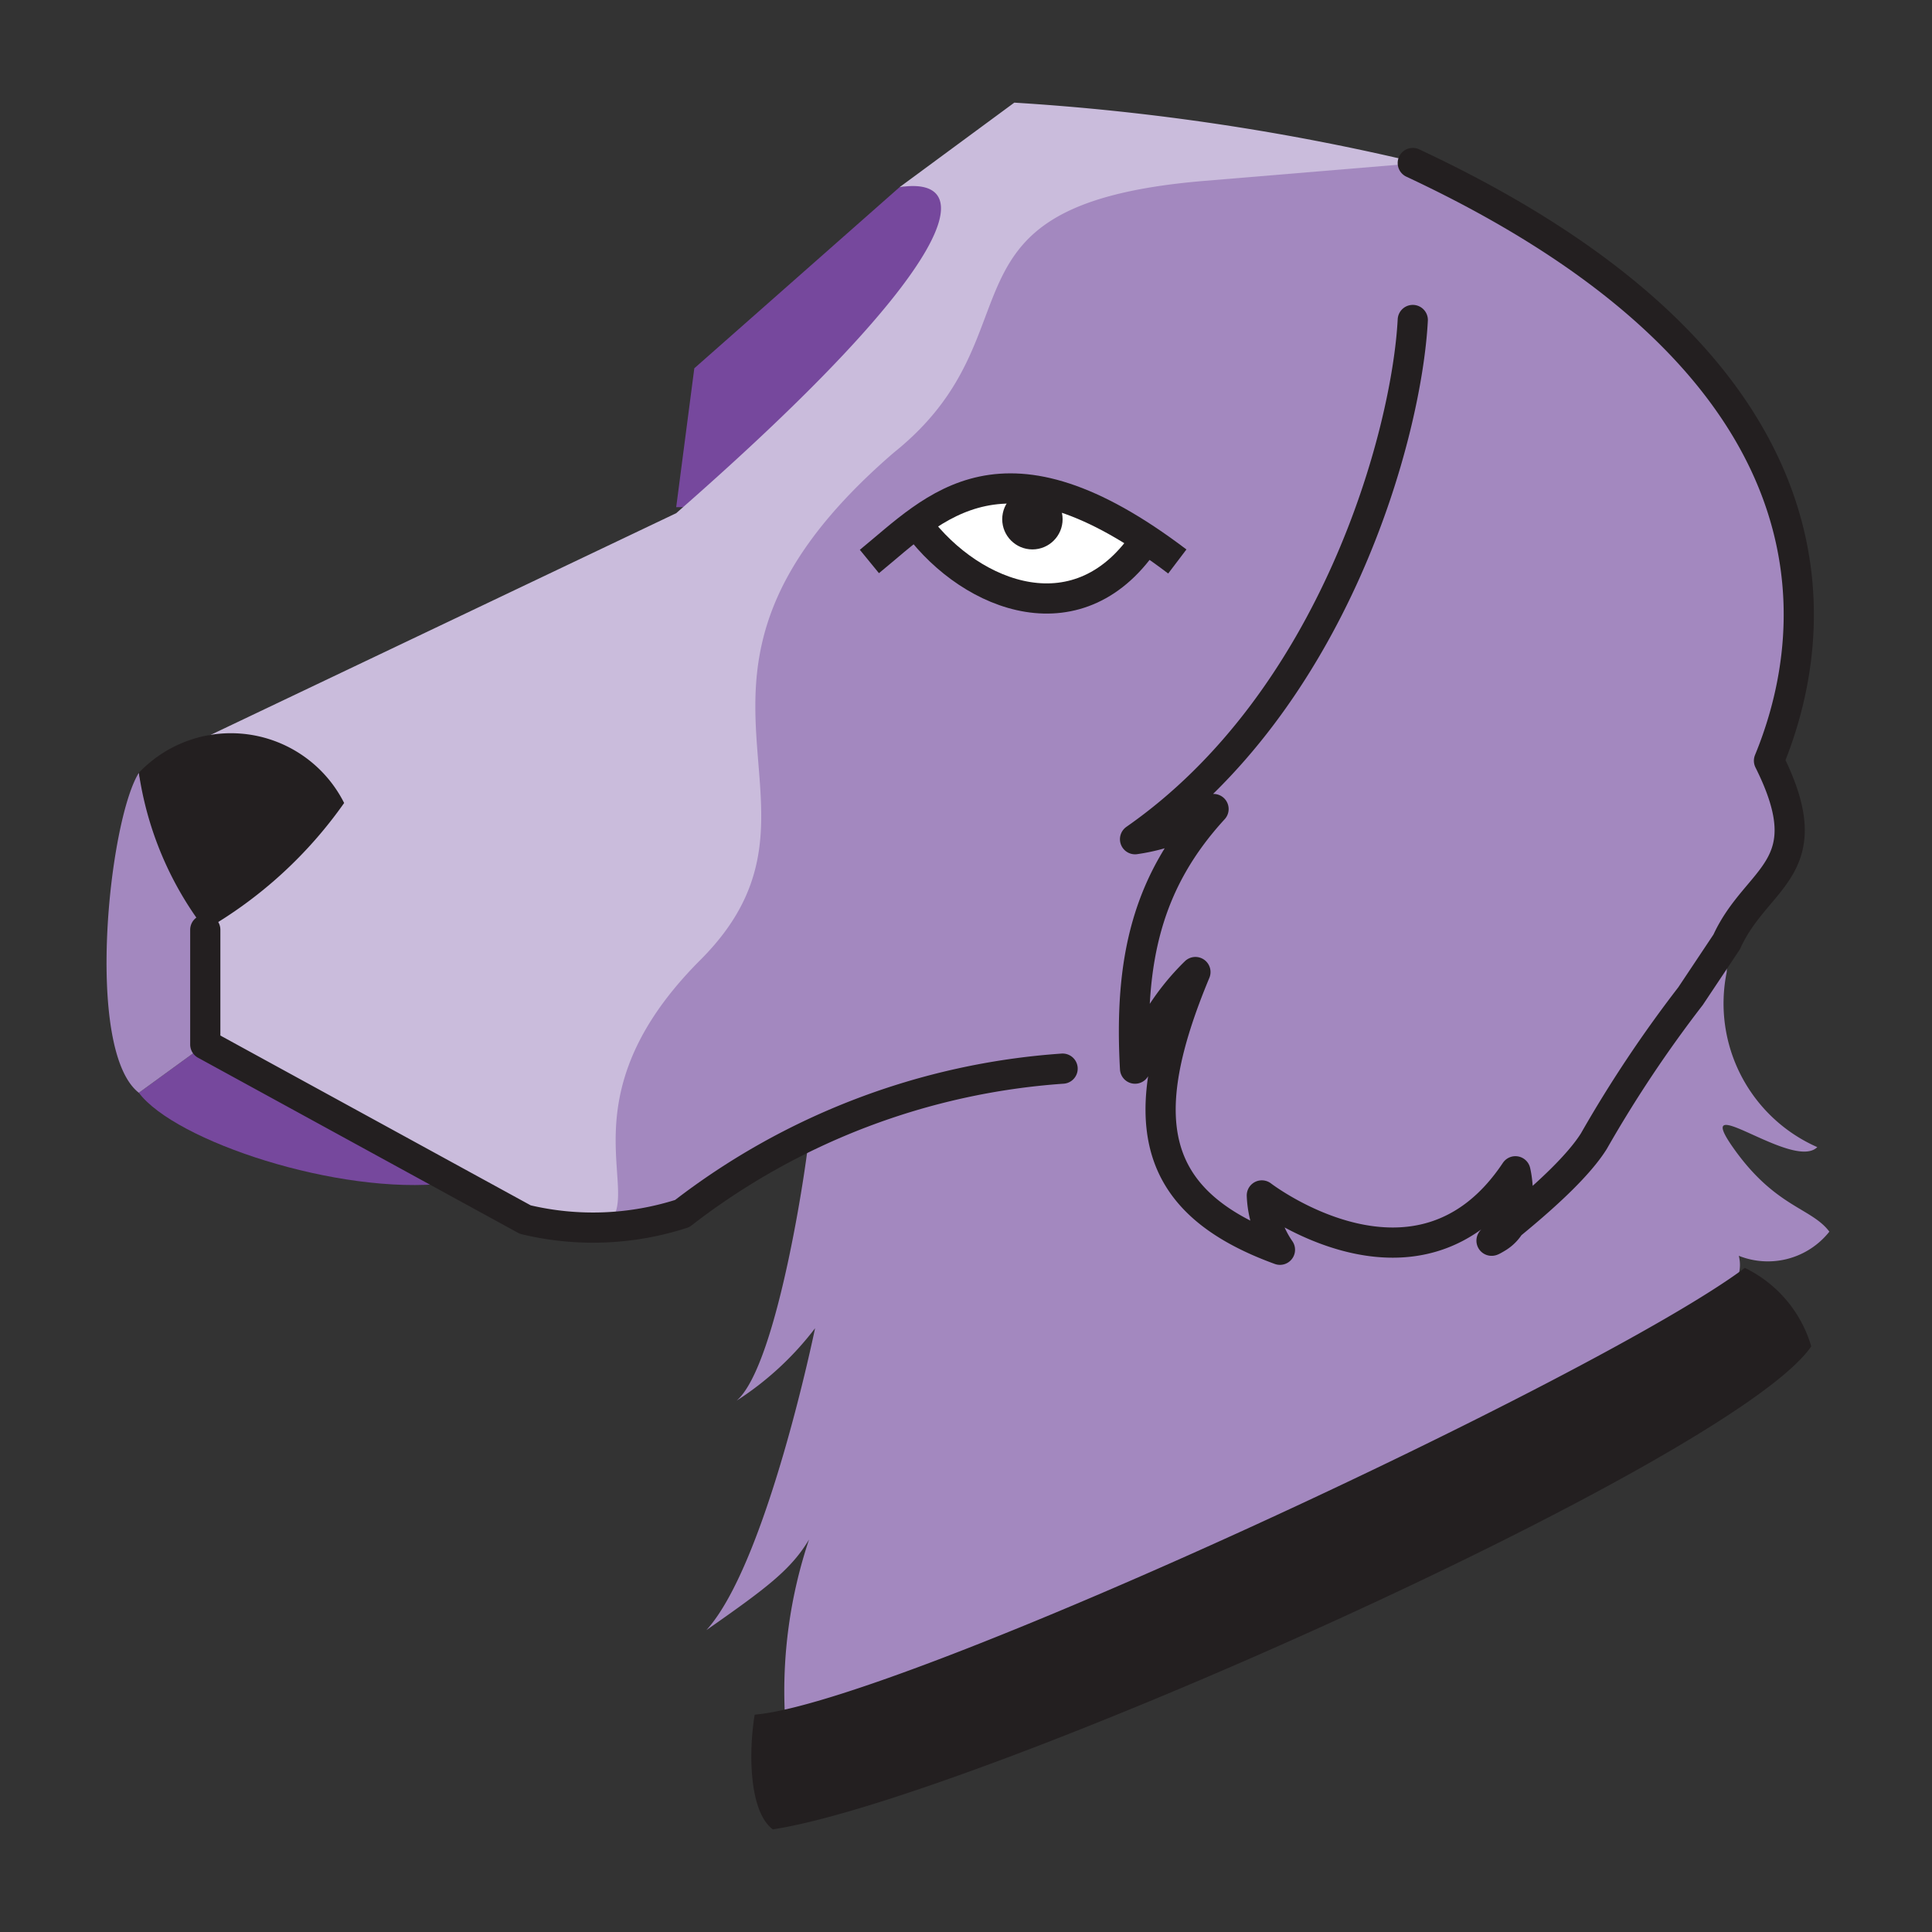 <svg id="Layer_2" data-name="Layer 2" xmlns="http://www.w3.org/2000/svg" width="32" height="32" viewBox="0 0 32 32"><rect x="0" y="0" width="32" height="32" fill="#333333" stroke="none"/><title>32px</title><polygon points="14.9 3.1 11.5 6.1 11.2 8.4 12.3 8.4 16.6 2.8 14.9 3.1" fill="#76489d"/><path d="M9.8,20.3c1.3.2,3.6-1.7,3.6-1.5s-.5,3.8-1.2,4.4a5.1,5.1,0,0,0,1.3-1.2s-.8,3.9-1.8,5c1-.7,1.4-1,1.7-1.5a7.9,7.9,0,0,0-.4,2.9c2.7-.3,13.7-5.7,15.8-7.3a.6.6,0,0,0,0-.3,1.3,1.3,0,0,0,1.5-.4c-.3-.4-.9-.4-1.6-1.4s1,.4,1.4,0a2.6,2.6,0,0,1-1.5-2.9c0-1,2-1.6.8-3.5.5-1.7,1.2-4.2-1.7-7.1a12.8,12.8,0,0,0-4.2-2.8l-6.1-.3L7.4,15.4S8.5,20.1,9.8,20.3Z" fill="#a388bf"/><path d="M23.5,2.7a39.2,39.2,0,0,0-6.7-1L14.9,3.1c1.3-.2,1.1,1.2-3.7,5.4l-8.4,4,.5,4.9s5,3.2,6.4,3-.7-1.9,1.9-4.5-1.2-4.6,3.2-8.4c2.5-2,.5-4.1,5.1-4.5Z" fill="#cabcdc"/><path d="M2.3,18.1c.6.8,3.3,1.7,5.1,1.5L3.4,17.3Z" fill="#76489d"/><path d="M2.3,12.8c-.5.8-.9,4.6,0,5.3l1.1-.8V15.2A5.9,5.9,0,0,1,2.3,12.8Z" fill="#a388bf"/><path d="M2.3,12.8a2.1,2.1,0,0,1,3.4.5,7.2,7.2,0,0,1-2.3,2.1A5.6,5.6,0,0,1,2.3,12.8Z" fill="#231f20"/><path d="M23.4,5.3c-.1,1.9-1.3,6.3-4.6,8.6a3.1,3.1,0,0,0,1.3-.5c-1.1,1.2-1.4,2.5-1.3,4.3a4,4,0,0,1,1-1.6c-1,2.4-.8,3.8,1.4,4.6a1.7,1.7,0,0,1-.3-.9s2.6,2,4.2-.4c0,0,.2.8-.3,1.1s1.1-.8,1.6-1.6a20.8,20.8,0,0,1,1.6-2.4l.6-.9c.5-1.1,1.6-1.2.7-3,.7-1.7,1.8-6.3-5.9-9.9" fill="none" stroke="#231f20" stroke-linecap="round" stroke-linejoin="round" stroke-width="0.5"/><path d="M3.4,15.4v1.9l5.3,2.9a4.8,4.8,0,0,0,2.6-.1,11.6,11.6,0,0,1,6.3-2.4" fill="none" stroke="#231f20" stroke-linecap="round" stroke-linejoin="round" stroke-width="0.5"/><path d="M15.2,8.7a2.9,2.9,0,0,1,3.7.4A2.4,2.4,0,0,1,15.2,8.7Z" fill="#fff"/><path d="M14.4,9.3c1.1-.9,2.2-2.2,5.1,0" fill="none" stroke="#231f20" stroke-miterlimit="10" stroke-width="0.5"/><path d="M15.2,8.7c.9,1.2,2.7,1.9,3.8.2" fill="none" stroke="#231f20" stroke-miterlimit="10" stroke-width="0.5"/><circle cx="17.1" cy="8.6" r="0.5" fill="#231f20"/><path d="M12.8,30.3c3.3-.5,15.9-6.1,17.2-8A2.1,2.1,0,0,0,28.9,21c-2.4,1.8-14,7.2-16.4,7.4C12.4,29,12.4,30,12.8,30.3Z" fill="#231f20"/></svg>
